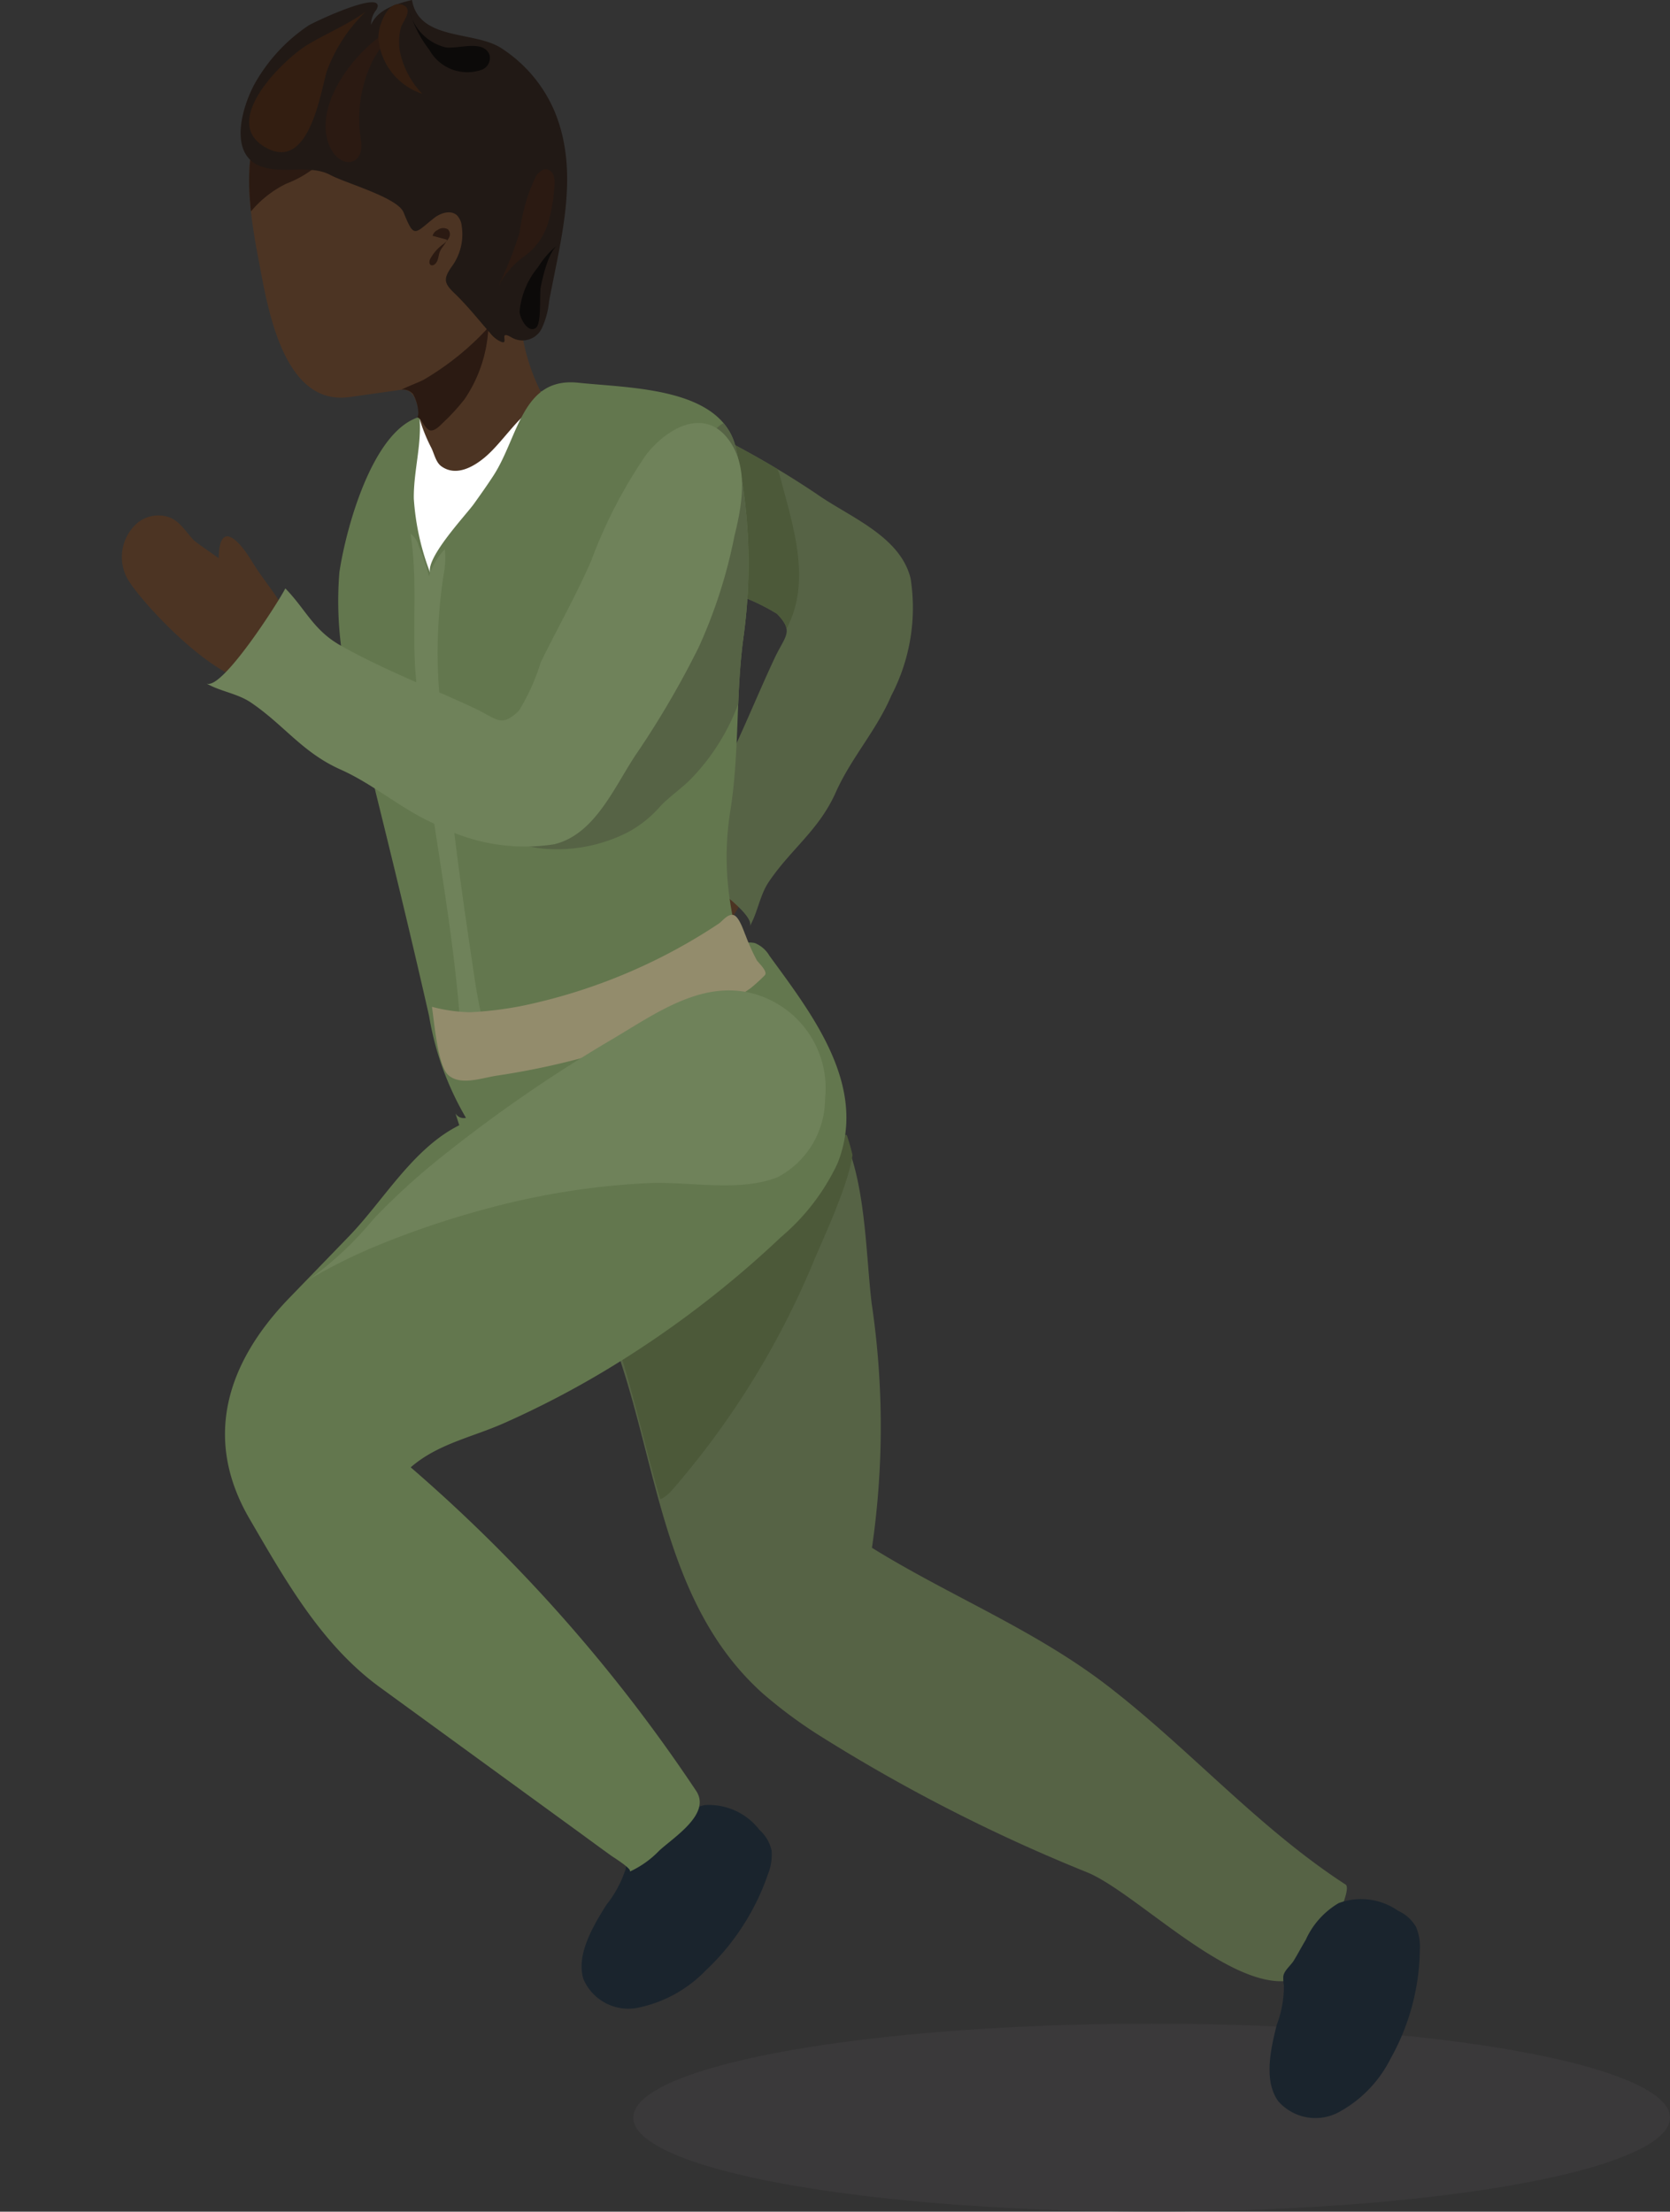 <svg id="e11f0a3a-95e5-4ccc-bd66-3ce37583fc5b" data-name="Layer 1" xmlns="http://www.w3.org/2000/svg" xmlns:xlink="http://www.w3.org/1999/xlink" viewBox="0 0 72.572 96.129"><rect x="0" y="0" width="72.572" height="96.129" fill="#333333" stroke="none"/><defs><style>.b16dff7b-58f9-4678-9762-5a35bec2a911{fill:none;}.b117bb12-b9d4-4243-b781-489195e39c8b{fill:#414042;opacity:0.48;}.e842b68d-0b24-40cc-8398-83ef6e21acbf{fill:#4c3423;}.edf51d4e-301d-413a-b0f7-b79cd55d9d75{fill:#566345;}.bec1bcea-1b87-47c9-92df-14b9a02e4ff8{clip-path:url(#f1c0b324-acc5-4328-8ed6-1f7f49657fa8);}.a8e1ed55-d0dd-4ddd-a6ea-114dfc49aca2{fill:#4c5939;}.fe898e76-51ff-44fd-b3f8-53a0a3546646{fill:#1a242d;}.a3b1fd88-d516-4074-8716-8e6fb89859ce{clip-path:url(#ba0cb3d1-5923-4031-8ffc-410dbf23e089);}.ea9c3084-ebfe-4b3f-9df4-4ec2c65233c5{fill:#63774e;}.e1e98003-0275-4d36-bf56-dc0a9bf2b2d0{fill:#fff;}.b81fe7c9-c81f-4efc-9e65-79406db243ad{fill:#6f825a;}.ff8bb26a-a689-42f3-a635-143f5048d55c{clip-path:url(#a79949bb-d2f8-4667-9100-07b3cd607180);}.bea5360e-0e51-43c8-aca8-eb9049d619d3{fill:#938c6c;}.bd76688f-b83c-4919-966f-77ba5adea57d{clip-path:url(#bd8d4f29-f41d-44cb-83b0-871ffe25c09c);}.e3bdb0dc-f270-417e-bee5-ba3f6906bf7a{fill:#2b1a12;}.b50c5983-205d-4936-a054-f5d188829d98{fill:#211915;}.f084739d-fca4-4281-be1b-11a739300742{fill:#331e11;}.e172eae4-ca95-4844-930f-e16920bd48fd{fill:#0c0a09;}</style><clipPath id="f1c0b324-acc5-4328-8ed6-1f7f49657fa8"><path class="b16dff7b-58f9-4678-9762-5a35bec2a911" d="M27.256,23.543a21.113,21.113,0,0,1-4.636-2.405c-1.182-.938-2.085-2.589-.54-3.635,1.168-.79,2.729-.526,4.097-.186a21.759,21.759,0,0,1,4.836,1.553,39.499,39.499,0,0,1,4.508,2.622c1.405.985,3.605,1.812,4.051,3.654a8.238,8.238,0,0,1-.842,5.094c-.643,1.512-1.743,2.702-2.407,4.192-.739,1.659-1.941,2.459-2.912,3.895-.397.587-.486,1.348-.831,1.934.348-.664-3.616-3.18-4.129-3.43.902-.883,1.806-1.211,2.476-2.393,1.046-1.846,1.83-3.903,2.731-5.825.462-.987.862-1.151.11-1.932a9.015,9.015,0,0,0-2.1-.947C30.194,25.012,28.764,24.199,27.256,23.543Z"/></clipPath><clipPath id="ba0cb3d1-5923-4031-8ffc-410dbf23e089"><path class="b16dff7b-58f9-4678-9762-5a35bec2a911" d="M29.92,42.694c-.578.703,6.026,4.886,6.484,5.73,1.074,1.98,1.067,5.258,1.33,7.452a36.434,36.434,0,0,1,.012,10.624c3.386,2.101,7.078,3.556,10.274,6.025,3.547,2.74,6.533,6.16,10.309,8.613.403.262-1.502,3.836-1.901,4.017-2.582,1.171-7.009-3.556-9.285-4.53A73.363,73.363,0,0,1,35.336,74.578a20.559,20.559,0,0,1-2.333-1.746c-4.378-3.925-4.566-10.127-6.485-15.303a23.533,23.533,0,0,0-1.571-3.47c-.501-.881-2.037-1.99-2.33-2.721-.834-2.084,1.553-2.867,2.984-3.904A25.403,25.403,0,0,0,29.92,42.694Z"/></clipPath><clipPath id="a79949bb-d2f8-4667-9100-07b3cd607180"><path class="b16dff7b-58f9-4678-9762-5a35bec2a911" d="M25.124,16.635c-2.442-.256-2.585,2.345-3.679,4.034-.272.42-.563.828-.854,1.236-.336.47-2.11,2.347-1.894,3.001a10.933,10.933,0,0,1-.714-3.236c-.016-1.187.355-2.365.246-3.548-2.059.598-3.208,4.908-3.481,6.758a15.5,15.5,0,0,0,.681,5.948c1.106,4.44,2.21,8.886,3.218,13.334a12.912,12.912,0,0,0,1.602,4.424.418.418,0,0,1-.456-.192l.303.943a5.303,5.303,0,0,1,1.777-.606,25.162,25.162,0,0,1,3.221-.019c1.789-.039,2.183-.873,3.456-1.752,1.295-.894,3.504-1.111,4.995-1.686-1.244-3.427-2.4-6.298-1.808-10.032.409-2.577.226-5.108.583-7.633a23.227,23.227,0,0,0-.33-8.091C31.41,16.839,27.462,16.88,25.124,16.635Z"/></clipPath><clipPath id="bd8d4f29-f41d-44cb-83b0-871ffe25c09c"><path class="b16dff7b-58f9-4678-9762-5a35bec2a911" d="M22.213,26.09a.56.56,0,0,0,.315.179.516.516,0,0,0,.315-.115,4.113,4.113,0,0,0,1.253-1.528,7.122,7.122,0,0,0,1.108-3.812c-.094-.726-.582-.974-.866-1.542-.161-.322-.203-.787-.356-1.138-.169-.389-.341-.777-.512-1.165a8.685,8.685,0,0,1-.718-2.107,2.63,2.63,0,0,1,.274-1.904c.309-.37.815-.443 1-.967.761-2.163-.119-5.148-1.116-7.103a5.955,5.955,0,0,0-2.256-2.56,5.955,5.955,0,0,0-2.569-.67,7.554,7.554,0,0,0-4.623,1.081c-2.617,1.726-2.856,4.173-2.514,6.807.078.598.185,1.206.302,1.817.383,2.011,1.056,6.302,3.94,5.895l2.195-.31a.577.577,0,0,1,.562.173,1.848,1.848,0,0,1,.231.812c.014.198-.132.353-.194.549a1.83,1.83,0,0,0-.046.678,8.655,8.655,0,0,0,.827,3.277c.427.834,1.359,1.074,1.916,1.759A15.988,15.988,0,0,0,22.213,26.09Z"/></clipPath></defs><title>Artboard 294</title><ellipse class="b117bb12-b9d4-4243-b781-489195e39c8b" cx="50.046" cy="92.043" rx="22.526" ry="4.085"/><path class="e842b68d-0b24-40cc-8398-83ef6e21acbf" d="M30.628,36.588c-1.349.004-2.127.956-3.345,1.692-.966.584-1.816,1.423-.14,1.448-.019-0-.661.956-.778,1.072-.361.357-.835.597-1.014,1.102a1.431,1.431,0,0,0,.395,1.506,1.963,1.963,0,0,0,2.295.28c1.205-.702,6.103-5.269,4.052-6.729a1.75,1.75,0,0,0-.58-.249A3.46,3.46,0,0,0,30.628,36.588Z"/><path class="edf51d4e-301d-413a-b0f7-b79cd55d9d75" d="M27.256,23.543a21.113,21.113,0,0,1-4.636-2.405c-1.182-.938-2.085-2.589-.54-3.635,1.168-.79,2.729-.526,4.097-.186a21.759,21.759,0,0,1,4.836,1.553,39.499,39.499,0,0,1,4.508,2.622c1.405.985,3.605,1.812,4.051,3.654a8.238,8.238,0,0,1-.842,5.094c-.643,1.512-1.743,2.702-2.407,4.192-.739,1.659-1.941,2.459-2.912,3.895-.397.587-.486,1.348-.831,1.934.348-.664-3.616-3.18-4.129-3.43.902-.883,1.806-1.211,2.476-2.393,1.046-1.846,1.83-3.903,2.731-5.825.462-.987.862-1.151.11-1.932a9.015,9.015,0,0,0-2.1-.947C30.194,25.012,28.764,24.199,27.256,23.543Z"/><g class="bec1bcea-1b87-47c9-92df-14b9a02e4ff8"><path class="a8e1ed55-d0dd-4ddd-a6ea-114dfc49aca2" d="M33.911,27.78a1.544,1.544,0,0,1-1.091.785,3.41,3.41,0,0,1-1.666-.727c-.969-.738-1.308-1.968-1.885-2.986a5.842,5.842,0,0,1-.922-3.779,3.926,3.926,0,0,1,.624-1.371,3.717,3.717,0,0,1,2.058-1.51c1.367-.334,2.589,1.454,2.888,2.59.558,2.122,1.349,4.471.274,6.531A4.435,4.435,0,0,1,33.911,27.78Z"/></g><path class="fe898e76-51ff-44fd-b3f8-53a0a3546646" d="M28.735,79.587a3.708,3.708,0,0,1,1.885-1.13,2.772,2.772,0,0,1,2.384,1.079,1.675,1.675,0,0,1,.527.904,2.242,2.242,0,0,1-.156,1.014,10.367,10.367,0,0,1-2.724,4.208A5.652,5.652,0,0,1,27.8,87.248a2.123,2.123,0,0,1-2.444-1.221c-.319-1.024.352-2.213.994-3.232a4.95,4.95,0,0,0,.84-1.563,1.76,1.76,0,0,1,.101-.393c.108-.234.463-.363.659-.534C28.217,80.073,28.468,79.821,28.735,79.587Z"/><path class="edf51d4e-301d-413a-b0f7-b79cd55d9d75" d="M30.065,43.467c-.578.703,6.026,4.886,6.484,5.73,1.074,1.98,1.067,5.258,1.33,7.452A36.434,36.434,0,0,1,37.892,67.274c3.386,2.101,7.078,3.556,10.274,6.025,3.547,2.74,6.533,6.16,10.309,8.613.403.262-1.502,3.836-1.901,4.017-2.582,1.171-7.009-3.556-9.285-4.53A73.363,73.363,0,0,1,35.481,75.352a20.558,20.558,0,0,1-2.333-1.746c-4.378-3.925-4.566-10.127-6.485-15.303a23.532,23.532,0,0,0-1.571-3.47c-.501-.881-2.037-1.99-2.33-2.721-.834-2.084,1.553-2.867,2.984-3.904A25.403,25.403,0,0,0,30.065,43.467Z"/><g class="a3b1fd88-d516-4074-8716-8e6fb89859ce"><path class="a8e1ed55-d0dd-4ddd-a6ea-114dfc49aca2" d="M27.415,56.074a3.361,3.361,0,0,0-1.159,1.603,3.658,3.658,0,0,0,.145,1.753q.616,2.443,1.309,4.865c.112.39.304.852.706.903.336.042.619-.233.84-.489a36.421,36.421,0,0,0,6.155-10.011c.313-.763,2.167-4.649,1.529-5.284-.621-.618-3.472,2.297-4.125,2.758A60.225,60.225,0,0,0,27.415,56.074Z"/></g><path class="ea9c3084-ebfe-4b3f-9df4-4ec2c65233c5" d="M34.857,43.752A5.723,5.723,0,0,0,33.164,42.474a2.433,2.433,0,0,0-1.953-.218c-.596.219-.942,1.238-1.324,1.365-1.113.37-1.666,1.46-2.461,2.322-1.706,1.85-3.944,2.087-6.274,2.555-2.744.552-4.197,3.385-5.985,5.235L12.574,56.413c-2.72,2.812-3.766,6.11-1.731,9.601,1.567,2.689,3.133,5.479,5.67,7.326l5.764,4.197,2.882,2.098c.479.349.955.702,1.437,1.046.052.037.954.599.755.675a4.215,4.215,0,0,0,1.298-.92c.647-.595,2.266-1.599,1.602-2.598A69.352,69.352,0,0,0,17.848,63.777c1.169-1.019,2.656-1.302,4.037-1.913a40.406,40.406,0,0,0,4.315-2.234,44.321,44.321,0,0,0,7.736-5.858,9.441,9.441,0,0,0,2.46-3.207c1.339-3.348-1.095-6.468-2.957-9.02a1.295,1.295,0,0,0-.639-.556,1.187,1.187,0,0,0-.5.005,7.761,7.761,0,0,0-1.603.442c-.183.689-.079.928-.585,1.429-.124.772-.164,1.1-.8,1.554"/><path class="e842b68d-0b24-40cc-8398-83ef6e21acbf" d="M22.213,26.09a.56.56,0,0,0,.315.179.516.516,0,0,0,.315-.115,4.113,4.113,0,0,0,1.253-1.528,7.122,7.122,0,0,0,1.108-3.812c-.094-.726-.582-.974-.866-1.542-.161-.322-.203-.787-.356-1.138-.169-.389-.341-.777-.512-1.165a8.685,8.685,0,0,1-.718-2.107,2.63,2.63,0,0,1,.274-1.904c.309-.37.815-.443 1-.967.761-2.163-.119-5.148-1.116-7.103a5.955,5.955,0,0,0-2.256-2.56,5.955,5.955,0,0,0-2.569-.67,7.554,7.554,0,0,0-4.623,1.081c-2.617,1.726-2.856,4.173-2.514,6.807.078.598.185,1.206.302,1.817.383,2.011,1.056,6.302,3.94,5.895l2.195-.31c.493-.07.648.298.762.699a1.284,1.284,0,0,1,.05.249,5.836,5.836,0,0,1-.211,1.125,3.827,3.827,0,0,0,.057,1.071,7.791,7.791,0,0,0,.722,2.345c.427.834,1.359,1.074,1.916,1.759A15.988,15.988,0,0,0,22.213,26.09Z"/><path class="e1e98003-0275-4d36-bf56-dc0a9bf2b2d0" d="M24.654,20.929q.264,1.572.503,3.149.474,3.12.869,6.252c.267,2.088.515,4.179.756,6.27.064.555.899,6.172.711,6.235a24.943,24.943,0,0,1-8.405,1.304q-.445-2.742-.786-5.5-.896-7.255-1.065-14.576a17.366,17.366,0,0,1,.167-3.389c.074-.426.144-.839.204-1.268a2.592,2.592,0,0,1,.213-.838,2.432,2.432,0,0,1,.189-.296c.045-.064.124-.135.19-.092a.156.156,0,0,1,.053.086,7.191,7.191,0,0,0,.467,1.154c.144.26.205.662.457.845.621.451,1.364.056,1.894-.389.735-.617,1.399-1.715,2.183-2.206.511-.321.422-.465.821.171C24.585,18.651,24.501,20.017,24.654,20.929Z"/><path class="ea9c3084-ebfe-4b3f-9df4-4ec2c65233c5" d="M25.124,16.635c-2.442-.256-2.585,2.345-3.679,4.034-.272.42-.563.828-.854,1.236-.336.47-2.11,2.347-1.894,3.001a10.933,10.933,0,0,1-.714-3.236c-.016-1.187.355-2.365.246-3.548-2.059.598-3.208,4.908-3.481,6.758a15.5,15.5,0,0,0,.681,5.948c1.106,4.44,2.21,8.886,3.218,13.334a12.912,12.912,0,0,0,1.602,4.424.418.418,0,0,1-.456-.192l.303.943a5.303,5.303,0,0,1,1.777-.606,25.162,25.162,0,0,1,3.221-.019c1.789-.039,2.183-.873,3.456-1.752,1.295-.894,3.504-1.111,4.995-1.686-1.244-3.427-2.4-6.298-1.808-10.032.409-2.577.226-5.108.583-7.633a23.227,23.227,0,0,0-.33-8.091C31.41,16.839,27.462,16.88,25.124,16.635Z"/><path class="b81fe7c9-c81f-4efc-9e65-79406db243ad" d="M18.932,27.338q-.002-.11-.003-.22a9.222,9.222,0,0,0-.746-3.411.9.9,0,0,0-.345-.511c.324,2.017.065,4.008.217,6.018.44,5.813,1.896,11.462,2.044,17.3a.214.214,0,0,0,.041.146.228.228,0,0,0,.165.05,1.874,1.874,0,0,0,.774-.152.307.307,0,0,0,.158-.118.298.298,0,0,0,.02-.164c-.085-1.184-.43-2.396-.607-3.577-.276-1.847-.552-3.694-.789-5.546-.239-1.87-.437-3.745-.615-5.621a22.214,22.214,0,0,1,.03-6.54,3.858,3.858,0,0,0,.055-1.123,3.002,3.002,0,0,0-.796,1.672,7.177,7.177,0,0,0-.607-2.1"/><g class="ff8bb26a-a689-42f3-a635-143f5048d55c"><path class="edf51d4e-301d-413a-b0f7-b79cd55d9d75" d="M28.874,21.928a17.156,17.156,0,0,1-2.082,2.624,11.69,11.69,0,0,0-1.195,1.767C24.419,28.318,23.631,30.504,22.406,32.478a2.394,2.394,0,0,1-.929.973c-.868.416-2.142.002-3.04-.134-.763-.116-1.035-.094-.414.469,1.475,1.337,3.395,2.84,5.514,3.093a6.769,6.769,0,0,0,3.782-.724,5.02,5.02,0,0,0,1.391-1.129c.426-.441.95-.783,1.377-1.233a9.411,9.411,0,0,0,2.005-3.224,17.753,17.753,0,0,0,.814-8.06c-.083-.747-.383-1.497-.431-2.234-.043-.662.061-1.215-.483-1.737-.609-.584-1.146.455-1.381.862C30.102,20.284,29.389,21.043,28.874,21.928Z"/></g><path class="bea5360e-0e51-43c8-aca8-eb9049d619d3" d="M32.41,40.679a8.482,8.482,0,0,0,.479,1.059c.087.131.505.499.338.66a7.619,7.619,0,0,1-.609.554,11.032,11.032,0,0,1-2.262,1.218q-1.402.637-2.87,1.143A33.044,33.044,0,0,1,21.6,46.751c-.655.097-1.566.445-2.103-.01-.484-.41-.628-2.362-.727-2.981a6.986,6.986,0,0,0,1.654.237,15.534,15.534,0,0,0,2.319-.289,24.404,24.404,0,0,0,8.459-3.541c.198-.123.398-.443.658-.399C32.121,39.815,32.326,40.496,32.41,40.679Z"/><path class="e842b68d-0b24-40cc-8398-83ef6e21acbf" d="M12.644,27.752c-.004-1.349-.956-2.127-1.692-3.345-.584-.966-1.423-1.816-1.448-.14 0-.019-.956-.661-1.072-.778-.357-.361-.597-.835-1.102-1.014a1.431,1.431,0,0,0-1.506.395,1.963,1.963,0,0,0-.28,2.295c.702,1.205,5.269,6.103,6.729,4.052a1.75,1.75,0,0,0,.249-.58A3.459,3.459,0,0,0,12.644,27.752Z"/><path class="b81fe7c9-c81f-4efc-9e65-79406db243ad" d="M25.689,24.38a21.113,21.113,0,0,1,2.405-4.636c.938-1.182,2.589-2.085,3.635-.54.79,1.168.526,2.729.186,4.097A21.759,21.759,0,0,1,30.361,28.137a39.496,39.496,0,0,1-2.623,4.508c-.985,1.405-1.812,3.605-3.654,4.051a8.238,8.238,0,0,1-5.094-.842c-1.512-.643-2.702-1.743-4.192-2.407-1.659-.739-2.459-1.941-3.895-2.912-.587-.397-1.348-.486-1.934-.831.664.348,3.18-3.616,3.43-4.129.883.902,1.211,1.806,2.393,2.476,1.846,1.046,3.903,1.83,5.825,2.731.987.462,1.151.862,1.932.11a9.015,9.015,0,0,0,.947-2.1C24.22,27.317,25.032,25.887,25.689,24.38Z"/><g class="bd76688f-b83c-4919-966f-77ba5adea57d"><path class="e3bdb0dc-f270-417e-bee5-ba3f6906bf7a" d="M12.443,7.983a4.741,4.741,0,0,0,1.452-.877,9.608,9.608,0,0,0-1.909-.29,3.865,3.865,0,0,0-1.085.011,1.304,1.304,0,0,0-.887.574,1.793,1.793,0,0,0-.152,1.019,6.56,6.56,0,0,0,.324,1.965A4.643,4.643,0,0,1,12.443,7.983Z"/><path class="e3bdb0dc-f270-417e-bee5-ba3f6906bf7a" d="M16.934,17.314c.085-.286,1.219-.657,1.497-.82a12.095,12.095,0,0,0,2.792-2.26,6.019,6.019,0,0,1-1.037,3.119,8.822,8.822,0,0,1-.912.998c-.157.153-.452.48-.669.315a.816.816,0,0,1-.159-.178c-.153-.21-.16-.352-.429-.357-.093-.002-.663-.051-.663-.201C17.178,17.809,16.859,17.567,16.934,17.314Z"/></g><path class="b50c5983-205d-4936-a054-f5d188829d98" d="M11.185,3.439A7.411,7.411,0,0,1,13.399,1.114C13.652.953,16.508-.391,16.413.288a.491.491,0,0,1-.105.198,1.039,1.039,0,0,0-.184.593C16.409.417,17.204.17,17.904,0c.297,1.78,2.701,1.332,3.869,2.086a6.102,6.102,0,0,1,2.326,2.753c1.111,2.678.269,5.53-.238,8.262a3.581,3.581,0,0,1-.33,1.197.933.933,0,0,1-1.288.376c-.698-.419.053.516-.639.089a1.399,1.399,0,0,1-.304-.285c-.505-.579-.989-1.191-1.543-1.724-.46-.443-.514-.623-.101-1.201A2.366,2.366,0,0,0,20.063,9.817a.771.771,0,0,0-.207-.46c-.27-.245-.716-.101-1.001.127-.854.68-.854.891-1.318-.253C17.274,8.583,15.06,7.98,14.351,7.603c-.905-.481-2.133.001-3.084-.401C9.865,6.609,10.582,4.412,11.185,3.439Z"/><path class="b81fe7c9-c81f-4efc-9e65-79406db243ad" d="M16.282,54.186a23.704,23.704,0,0,0-2.87,1.438,14.847,14.847,0,0,0,2.831-2.654,29.785,29.785,0,0,1,2.92-2.667,62.802,62.802,0,0,1,7.453-5.14c1.819-1.073,3.84-2.565,6.077-1.987a4.269,4.269,0,0,1,3.16,4.607,3.857,3.857,0,0,1-2.055,3.38c-1.685.672-3.866.176-5.633.261a32.746,32.746,0,0,0-7.124,1.141A38.486,38.486,0,0,0,16.282,54.186Z"/><path class="f084739d-fca4-4281-be1b-11a739300742" d="M13.428,1.906c.816-.474,1.69-.851,2.461-1.394a6.899,6.899,0,0,0-1.695,2.605c-.295,1.058-.82,4.522-2.794,3.203C9.644,5.146,12.392,2.508,13.428,1.906Z"/><path class="e3bdb0dc-f270-417e-bee5-ba3f6906bf7a" d="M17.267,1.147a10.166,10.166,0,0,0-1.028,1.409,5.68,5.68,0,0,0-.539,3.611c.105,1.053-.883,1.167-1.328.289C13.428,4.592,15.669,1.829,17.267,1.147Z"/><path class="e172eae4-ca95-4844-930f-e16920bd48fd" d="M18.664,2.177a1.887,1.887,0,0,0,2.281.852.55.55,0,0,0,.334-.616c-.224-.726-1.394-.262-1.914-.354A2.14,2.14,0,0,1,17.803.512,5.171,5.171,0,0,0,18.664,2.177Z"/><path class="f084739d-fca4-4281-be1b-11a739300742" d="M16.571.982a1.933,1.933,0,0,0-.128.69,2.786,2.786,0,0,0,1.907,2.405A3.744,3.744,0,0,1,17.472,2.597a2.439,2.439,0,0,1-.037-1.44c.092-.243.523-.751.089-.934C17.072.033,16.741.504,16.571.982Z"/><path class="e172eae4-ca95-4844-930f-e16920bd48fd" d="M24.262,10.627a3.674,3.674,0,0,0-.875.978,3.514,3.514,0,0,0-.809,1.95c.018.264.349.938.702.702.268-.179.153-1.474.223-1.806C23.603,11.976,23.838,10.926,24.262,10.627Z"/><path class="e3bdb0dc-f270-417e-bee5-ba3f6906bf7a" d="M22.639,11.252c.121-.095.245-.187.367-.289a2.783,2.783,0,0,0,.824-1.31A7.099,7.099,0,0,0,24.091,8.109a1.171,1.171,0,0,0-.022-.455.408.408,0,0,0-.317-.296c-.193-.021-.354.142-.463.302a7.809,7.809,0,0,0-.703,2.42,16.08,16.08,0,0,1-.726,1.918c-.06.141-.183.33-.155.469-.042-.207.398-.688.526-.837A2.82,2.82,0,0,1,22.639,11.252Z"/><path class="fe898e76-51ff-44fd-b3f8-53a0a3546646" d="M56.743,84.315a3.537,3.537,0,0,1,1.43-1.597,2.804,2.804,0,0,1,2.585.335,1.711,1.711,0,0,1,.777.699,2.199,2.199,0,0,1,.166.996,9.908,9.908,0,0,1-1.271,4.727A5.396,5.396,0,0,1,58.231,91.776a2.148,2.148,0,0,1-2.686-.451c-.618-.871-.352-2.178-.061-3.318a4.747,4.747,0,0,0,.31-1.707,1.712,1.712,0,0,1-.026-.398c.029-.251.325-.472.457-.689C56.405,84.919,56.564,84.611,56.743,84.315Z"/><path class="e3bdb0dc-f270-417e-bee5-ba3f6906bf7a" d="M18.799,10.25a.382.382,0,0,1,.222-.255.405.405,0,0,1,.44-.03.302.302,0,0,1,.062.343.802.802,0,0,1-.236.285,1.906,1.906,0,0,0-.603.683c-.034.087-.038.211.047.249a.158.158,0,0,0,.151-.03c.163-.119.16-.339.217-.514.07-.214.25-.343.328-.562"/></svg>